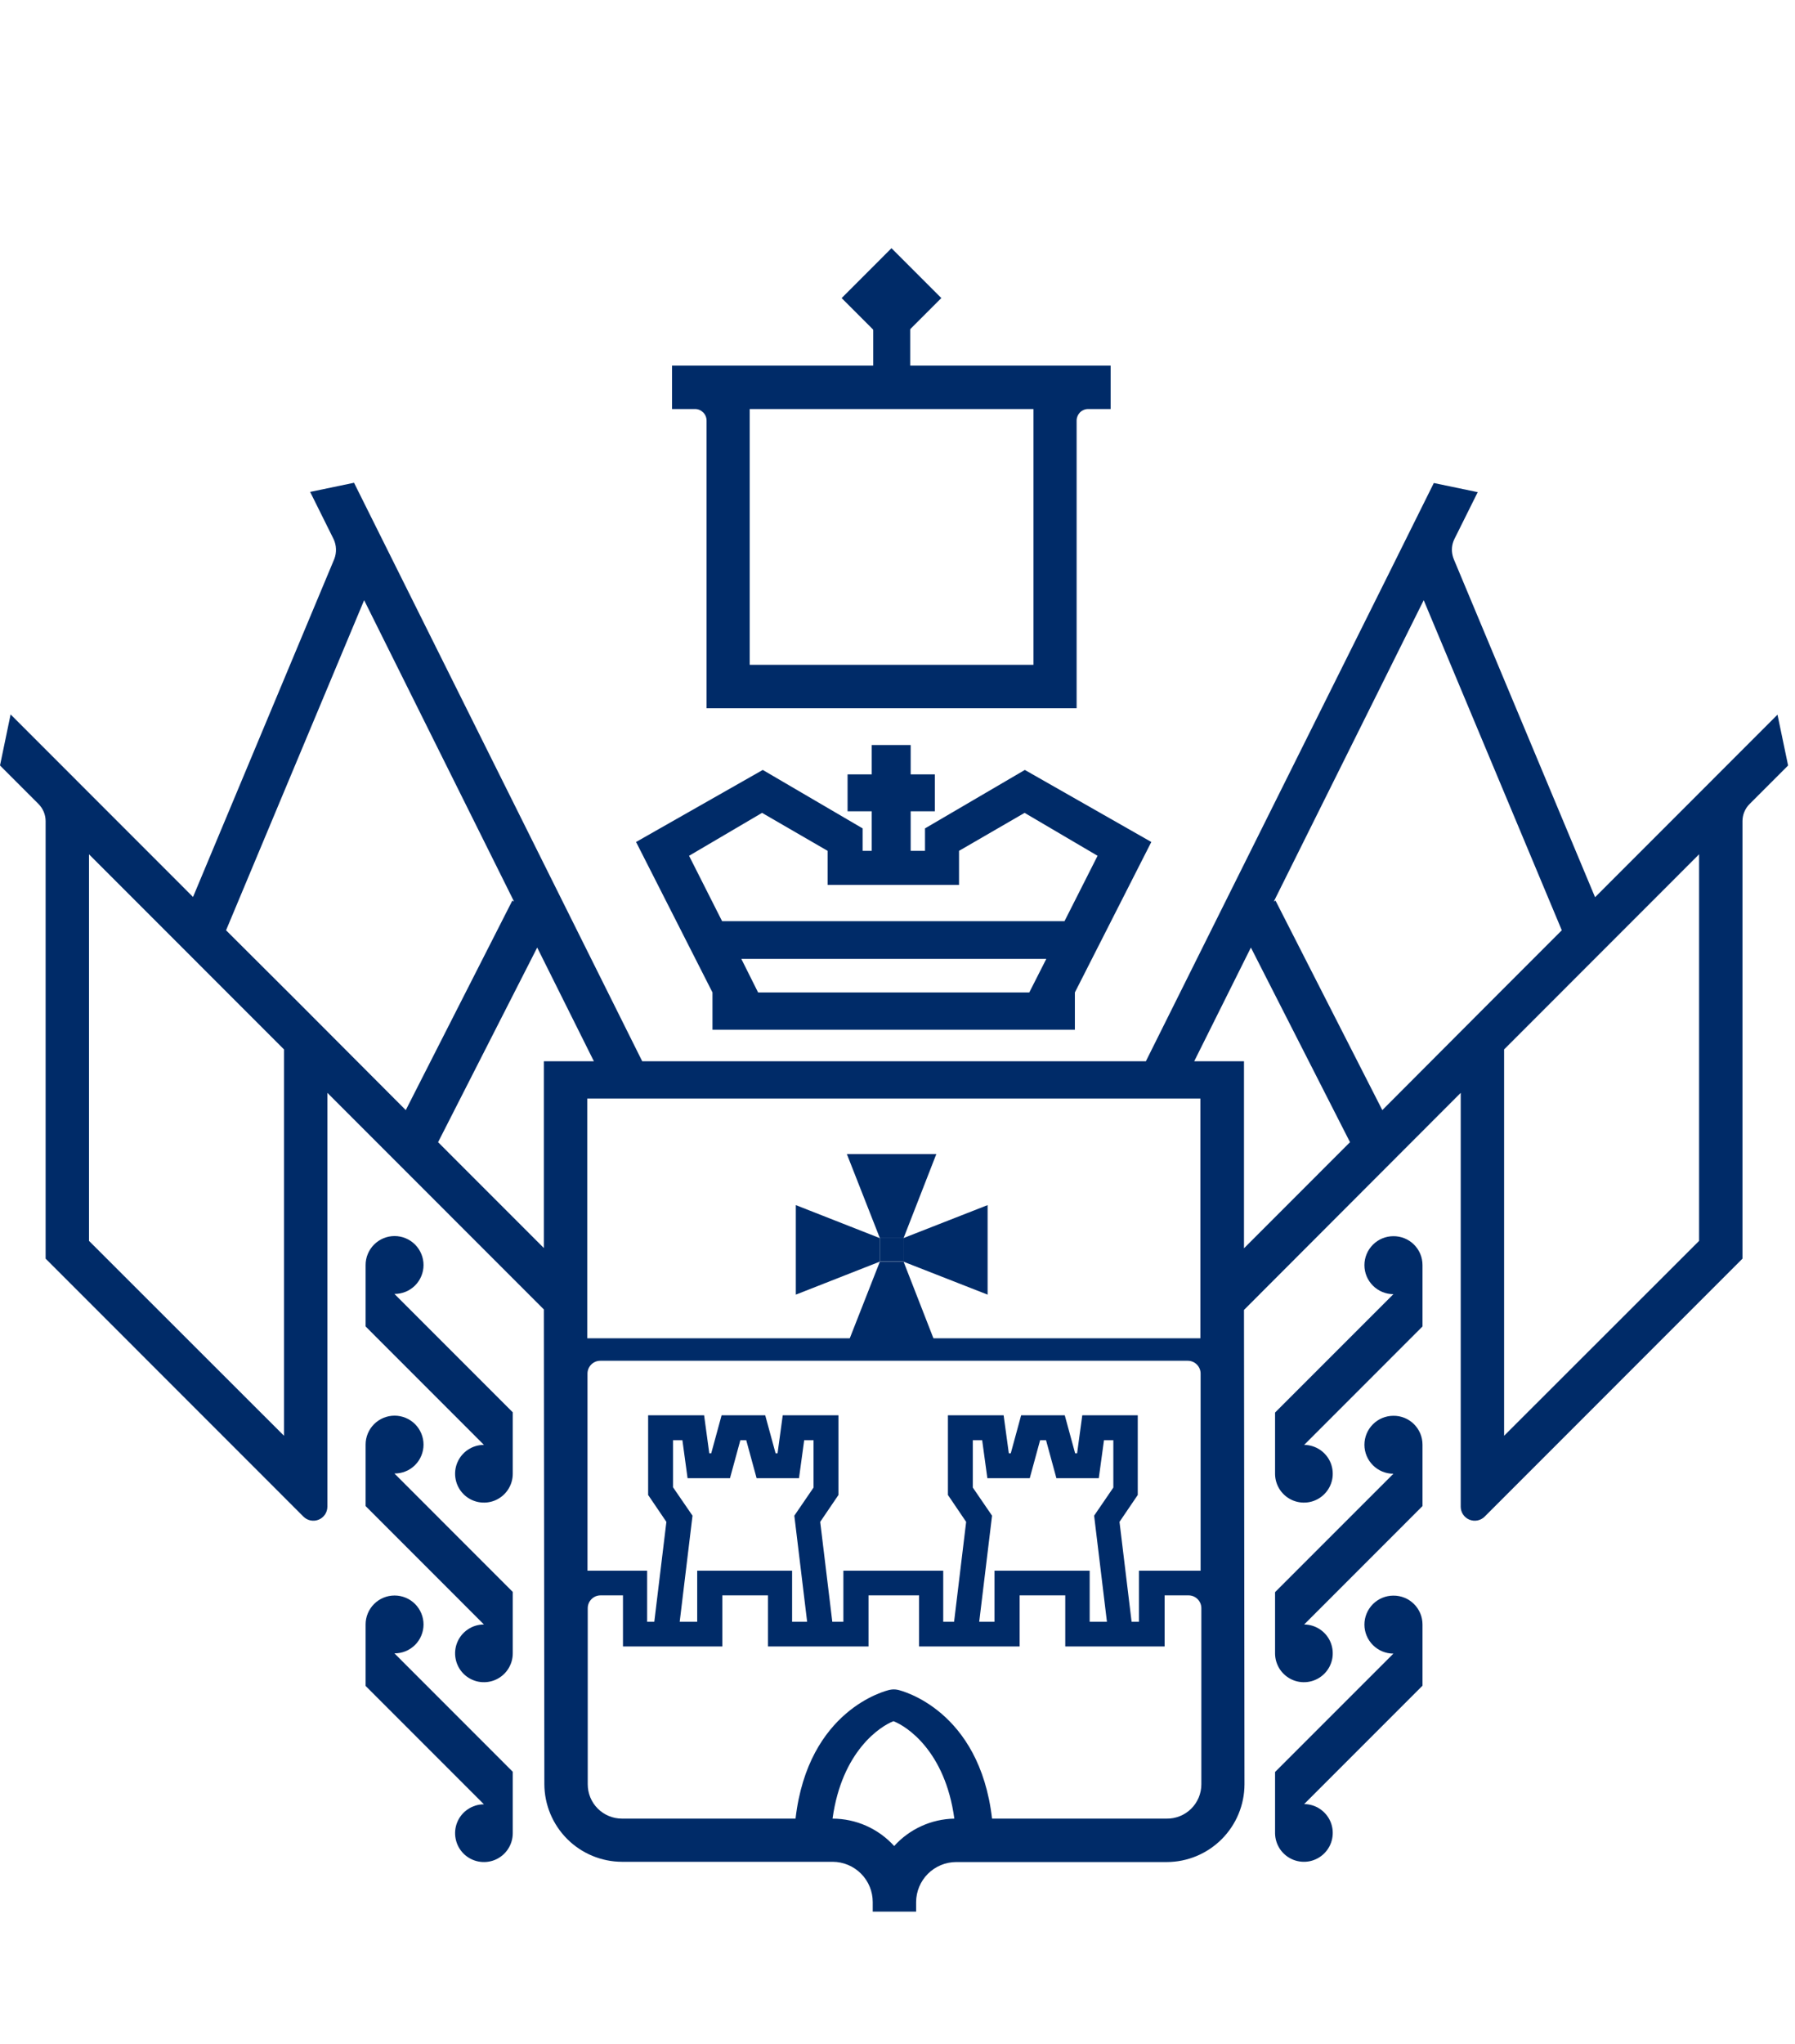 <svg width="65" height="74" viewBox="0 0 65 74" fill="none" xmlns="http://www.w3.org/2000/svg">
<path d="M50.458 57.764C50.179 57.764 49.913 57.874 49.716 58.071C49.519 58.268 49.408 58.535 49.408 58.813C49.408 59.092 49.519 59.358 49.716 59.555C49.913 59.752 50.179 59.863 50.458 59.863L46.172 64.149V66.373C46.176 66.579 46.24 66.778 46.356 66.948C46.473 67.117 46.637 67.248 46.827 67.325C47.018 67.401 47.227 67.42 47.428 67.379C47.629 67.337 47.814 67.237 47.958 67.091C48.103 66.945 48.202 66.76 48.241 66.558C48.281 66.356 48.261 66.148 48.183 65.957C48.104 65.767 47.972 65.605 47.802 65.49C47.632 65.374 47.431 65.312 47.226 65.31L51.511 61.024V58.809C51.511 58.671 51.484 58.534 51.431 58.407C51.377 58.28 51.3 58.164 51.202 58.067C51.104 57.97 50.988 57.893 50.86 57.841C50.732 57.789 50.595 57.763 50.458 57.764Z" fill="#002B68"/>
<path d="M50.458 51.254C50.179 51.254 49.913 51.364 49.716 51.561C49.519 51.758 49.408 52.025 49.408 52.303C49.408 52.581 49.519 52.848 49.716 53.045C49.913 53.242 50.179 53.352 50.458 53.352L46.172 57.639V59.863C46.174 60.069 46.237 60.269 46.352 60.44C46.468 60.61 46.631 60.743 46.821 60.821C47.012 60.899 47.221 60.919 47.423 60.878C47.625 60.837 47.81 60.738 47.955 60.593C48.101 60.447 48.2 60.262 48.241 60.06C48.281 59.858 48.261 59.649 48.184 59.458C48.106 59.267 47.973 59.104 47.803 58.989C47.632 58.873 47.432 58.811 47.226 58.809L51.511 54.522V52.298C51.511 52.16 51.484 52.024 51.431 51.896C51.377 51.769 51.3 51.654 51.202 51.556C51.104 51.459 50.988 51.382 50.86 51.33C50.732 51.278 50.595 51.252 50.458 51.254Z" fill="#002B68"/>
<path d="M50.458 44.752C50.179 44.752 49.913 44.862 49.716 45.059C49.519 45.256 49.408 45.523 49.408 45.801C49.408 46.08 49.519 46.346 49.716 46.543C49.913 46.74 50.179 46.851 50.458 46.851L46.172 51.137V53.361C46.174 53.567 46.237 53.768 46.352 53.938C46.468 54.109 46.631 54.241 46.821 54.319C47.012 54.397 47.221 54.417 47.423 54.377C47.625 54.336 47.81 54.237 47.955 54.091C48.101 53.945 48.2 53.76 48.241 53.558C48.281 53.356 48.261 53.147 48.184 52.956C48.106 52.766 47.973 52.603 47.803 52.487C47.632 52.372 47.432 52.309 47.226 52.307L51.511 48.02V45.797C51.511 45.659 51.484 45.522 51.431 45.395C51.377 45.267 51.3 45.152 51.202 45.055C51.104 44.958 50.988 44.881 50.86 44.829C50.732 44.777 50.595 44.751 50.458 44.752Z" fill="#002B68"/>
<path d="M15.337 58.809C15.337 58.531 15.226 58.264 15.03 58.067C14.833 57.87 14.566 57.76 14.288 57.76C14.009 57.76 13.743 57.87 13.546 58.067C13.349 58.264 13.239 58.531 13.239 58.809V61.033L17.524 65.319C17.317 65.319 17.115 65.381 16.944 65.496C16.772 65.61 16.638 65.773 16.559 65.964C16.48 66.155 16.459 66.365 16.5 66.568C16.54 66.771 16.639 66.957 16.785 67.103C16.931 67.249 17.117 67.349 17.32 67.389C17.523 67.429 17.733 67.409 17.924 67.33C18.114 67.251 18.278 67.117 18.392 66.945C18.507 66.773 18.568 66.571 18.568 66.364V64.141L14.283 59.854C14.421 59.855 14.558 59.829 14.686 59.777C14.813 59.725 14.93 59.648 15.028 59.551C15.126 59.454 15.203 59.338 15.256 59.211C15.309 59.084 15.337 58.947 15.337 58.809Z" fill="#002B68"/>
<path d="M15.337 52.298C15.337 52.02 15.226 51.753 15.03 51.556C14.833 51.36 14.566 51.249 14.288 51.249C14.009 51.249 13.743 51.36 13.546 51.556C13.349 51.753 13.239 52.02 13.239 52.298V54.522L17.524 58.809C17.317 58.809 17.115 58.87 16.944 58.985C16.772 59.1 16.638 59.263 16.559 59.454C16.48 59.645 16.459 59.855 16.5 60.058C16.54 60.26 16.639 60.447 16.785 60.593C16.931 60.739 17.117 60.838 17.32 60.879C17.523 60.919 17.733 60.898 17.924 60.819C18.114 60.74 18.278 60.606 18.392 60.434C18.507 60.262 18.568 60.06 18.568 59.854V57.63L14.283 53.343C14.421 53.344 14.558 53.318 14.686 53.266C14.813 53.214 14.93 53.138 15.028 53.04C15.126 52.943 15.203 52.828 15.256 52.7C15.309 52.573 15.337 52.436 15.337 52.298Z" fill="#002B68"/>
<path d="M15.337 45.797C15.337 45.519 15.226 45.252 15.03 45.055C14.833 44.858 14.566 44.747 14.288 44.747C14.009 44.747 13.743 44.858 13.546 45.055C13.349 45.252 13.239 45.519 13.239 45.797V48.02L17.524 52.307C17.317 52.307 17.115 52.369 16.944 52.483C16.772 52.598 16.638 52.761 16.559 52.952C16.48 53.143 16.459 53.353 16.5 53.556C16.54 53.759 16.639 53.945 16.785 54.091C16.931 54.237 17.117 54.337 17.32 54.377C17.523 54.417 17.733 54.397 17.924 54.318C18.114 54.238 18.278 54.105 18.392 53.933C18.507 53.761 18.568 53.559 18.568 53.352V51.128L14.283 46.842C14.421 46.843 14.558 46.817 14.686 46.765C14.813 46.713 14.93 46.636 15.028 46.539C15.126 46.442 15.203 46.326 15.256 46.199C15.309 46.071 15.337 45.935 15.337 45.797Z" fill="#002B68"/>
<path d="M25.586 15.227V25.64H38.986V15.227C38.986 15.117 39.029 15.012 39.105 14.933C39.182 14.855 39.287 14.809 39.396 14.807H40.218V13.235H32.96V11.655H31.621V13.235H24.336V14.807H25.175C25.285 14.809 25.389 14.855 25.466 14.933C25.543 15.012 25.586 15.117 25.586 15.227ZM27.148 14.807H37.423V24.068H27.148V14.807Z" fill="#002B68"/>
<path d="M64.366 25.872L57.76 32.481L52.645 20.246C52.626 20.2 52.611 20.152 52.6 20.103C52.553 19.908 52.575 19.703 52.662 19.523L53.511 17.817L51.921 17.486L50.261 20.826L41.494 38.42H23.256L14.489 20.826L12.82 17.477L11.231 17.808L12.079 19.514C12.132 19.626 12.162 19.748 12.166 19.873C12.171 19.997 12.15 20.121 12.105 20.237L6.99 32.472L0.384 25.863L0 27.712L1.393 29.105C1.557 29.268 1.65 29.49 1.652 29.721V45.565L10.99 54.906C11.061 54.976 11.151 55.024 11.249 55.043C11.347 55.062 11.448 55.052 11.541 55.014C11.633 54.976 11.712 54.912 11.768 54.829C11.824 54.746 11.854 54.649 11.855 54.549V39.563L19.694 47.404L19.712 64.587C19.714 65.332 20.011 66.046 20.538 66.574C21.065 67.101 21.779 67.398 22.524 67.4H30.157C30.541 67.403 30.909 67.557 31.18 67.83C31.451 68.102 31.603 68.471 31.603 68.856V69.204H33.174V68.856C33.176 68.473 33.33 68.106 33.6 67.835C33.871 67.565 34.237 67.411 34.62 67.409H42.253C42.998 67.407 43.712 67.11 44.239 66.582C44.766 66.055 45.063 65.341 45.065 64.596L45.047 47.422L52.895 39.563V54.549C52.896 54.649 52.926 54.746 52.982 54.829C53.038 54.912 53.117 54.976 53.209 55.014C53.302 55.052 53.403 55.062 53.501 55.043C53.599 55.024 53.689 54.976 53.76 54.906L63.098 45.565V29.721C63.1 29.49 63.193 29.268 63.357 29.105L64.75 27.712L64.366 25.872ZM10.284 51.977L3.223 44.922V30.927L10.284 37.991V51.977ZM10.766 36.25L8.186 33.678L13.186 21.728L18.613 32.633L18.551 32.606L14.694 40.188L10.766 36.25ZM19.694 38.42V45.181L15.864 41.349L19.453 34.303L21.506 38.42H19.694ZM21.265 39.769H43.467V48.449H21.265V39.769ZM21.274 49.726C21.274 49.603 21.323 49.485 21.41 49.398C21.497 49.311 21.615 49.262 21.738 49.262H43.012C43.135 49.262 43.253 49.311 43.34 49.398C43.427 49.485 43.476 49.603 43.476 49.726V56.862H41.244V58.711H40.977L40.539 55.094L41.2 54.12V51.236H39.191L39.004 52.611H38.932L38.557 51.236H36.977L36.602 52.611H36.531L36.343 51.236H34.326V54.12L34.986 55.094L34.549 58.711H34.156V56.862H30.54V58.711H30.139L29.701 55.094L30.362 54.12V51.236H28.344L28.157 52.611H28.085L27.71 51.236H26.13L25.755 52.611H25.684L25.497 51.236H23.47V54.12L24.131 55.094L23.693 58.711H23.434V56.862H21.274V49.726ZM40.084 58.711H39.459V56.862H36.013V58.711H35.459L35.924 54.87L35.227 53.852V52.138H35.566L35.754 53.513H37.289L37.664 52.138H37.879L38.254 53.513H39.789L39.977 52.138H40.316V53.852L39.62 54.87L40.084 58.711ZM29.228 58.711H28.683V56.862H25.247V58.711H24.613L25.077 54.87L24.372 53.843V52.138H24.711L24.898 53.513H26.434L26.809 52.138H27.023L27.398 53.513H28.933L29.121 52.138H29.46V53.852L28.764 54.87L29.228 58.711ZM32.38 66.829C32.097 66.517 31.753 66.268 31.368 66.097C30.984 65.926 30.568 65.838 30.148 65.837C30.487 63.381 31.889 62.488 32.353 62.31C32.826 62.488 34.227 63.39 34.558 65.837C34.146 65.845 33.74 65.936 33.366 66.107C32.991 66.278 32.655 66.523 32.38 66.829ZM42.244 65.837H35.924C35.468 61.899 32.638 61.202 32.513 61.175C32.416 61.154 32.316 61.154 32.219 61.175C32.085 61.202 29.264 61.89 28.808 65.837H22.524C22.195 65.837 21.879 65.707 21.646 65.474C21.413 65.241 21.283 64.925 21.283 64.596V58.219C21.283 58.158 21.295 58.098 21.318 58.042C21.341 57.985 21.376 57.934 21.419 57.891C21.462 57.848 21.513 57.814 21.569 57.79C21.626 57.767 21.686 57.755 21.747 57.755H22.559V59.604H26.157V57.755H27.809V59.604H31.451V57.755H33.281V59.604H36.923V57.755H38.575V59.604H42.173V57.755H43.039C43.1 57.755 43.16 57.767 43.216 57.79C43.273 57.814 43.324 57.848 43.367 57.891C43.41 57.934 43.444 57.985 43.468 58.042C43.491 58.098 43.503 58.158 43.503 58.219V64.596C43.503 64.76 43.47 64.923 43.407 65.075C43.343 65.227 43.25 65.365 43.133 65.48C43.016 65.596 42.877 65.687 42.724 65.748C42.572 65.809 42.409 65.84 42.244 65.837ZM45.047 45.19V38.42H43.244L45.297 34.303L48.886 41.349L45.047 45.19ZM50.056 40.188L46.19 32.606L46.128 32.633L51.555 21.728L56.555 33.678L53.984 36.25L50.056 40.188ZM61.527 44.922L54.466 51.977V37.991L61.527 30.927V44.922Z" fill="#002B68"/>
<path d="M32.719 44.823H31.862L30.666 41.778H33.906L32.719 44.823Z" fill="#002B68"/>
<path d="M31.862 45.672H32.719L33.906 48.717H30.666L31.862 45.672Z" fill="#002B68"/>
<path d="M31.862 44.823V45.672L28.818 46.868V43.627L31.862 44.823Z" fill="#002B68"/>
<path d="M32.709 45.672V44.823L35.763 43.627V46.868L32.709 45.672Z" fill="#002B68"/>
<path d="M32.709 44.823H31.861V45.667H32.709V44.823Z" fill="#002B68"/>
<path fill-rule="evenodd" clip-rule="evenodd" d="M38.575 33.347H26.148L24.952 30.981L27.595 29.427L29.969 30.802V32.035H34.728V30.802L37.102 29.427L39.745 30.981L38.548 33.347H38.575ZM31.237 30.802V29.989L27.621 27.873L23.033 30.481L25.8 35.928V37.277H38.923V35.928L41.691 30.481L37.111 27.873L33.496 29.989V30.802H31.237ZM37.272 35.928H27.452L26.845 34.714H37.888L37.272 35.928Z" fill="#002B68"/>
<path d="M32.977 26.971H31.567V31.492H32.977V26.971Z" fill="#002B68"/>
<path d="M33.852 28.034H30.692V29.37H33.852V28.034Z" fill="#002B68"/>
<path d="M32.282 8.985L30.477 10.791L32.281 12.596L34.087 10.79L32.282 8.985Z" fill="#002B68"/>
</svg>
